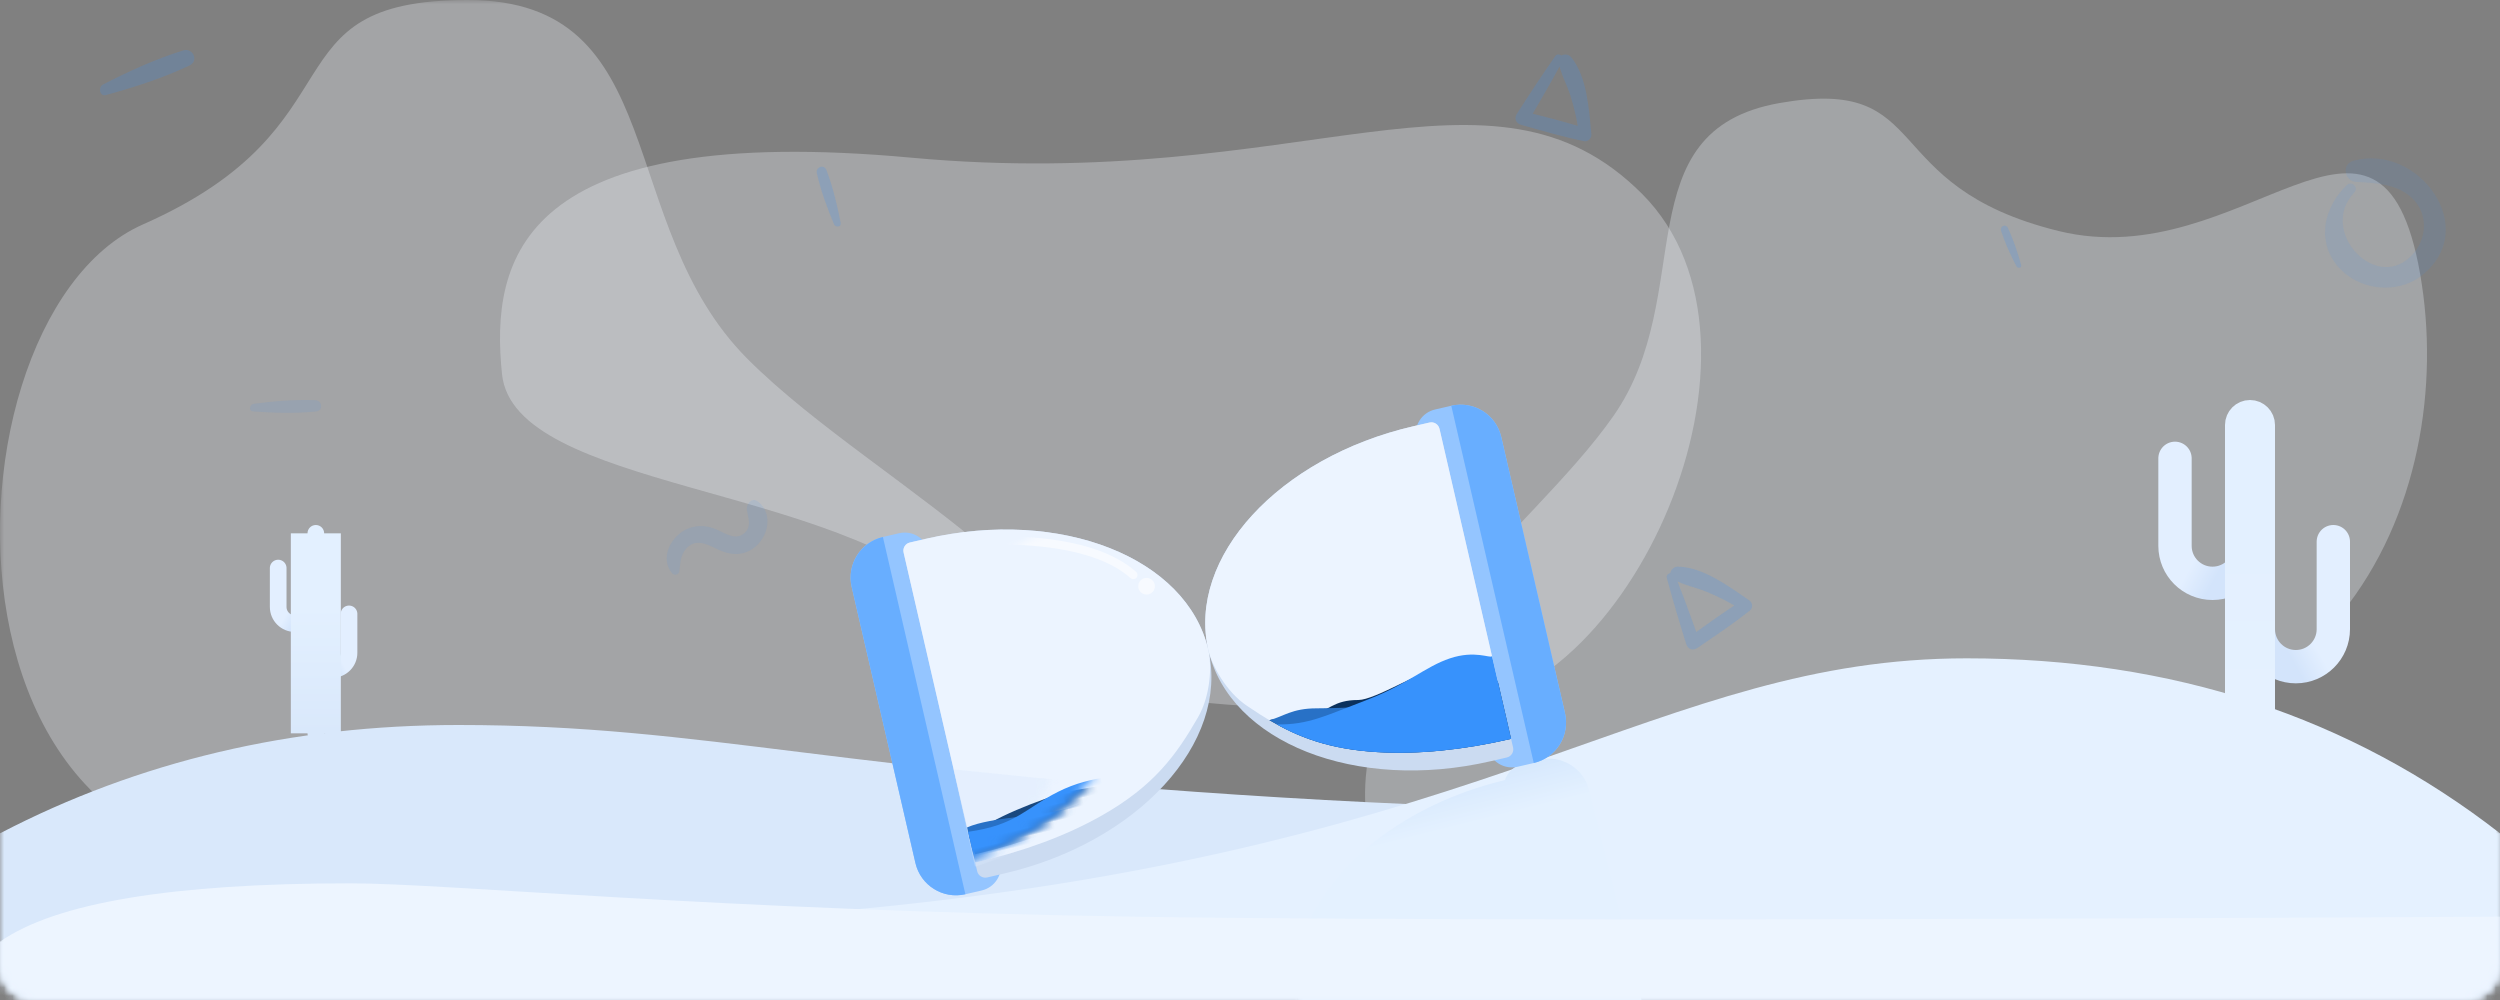 <svg xmlns="http://www.w3.org/2000/svg" xmlns:xlink="http://www.w3.org/1999/xlink" width="300" height="120" viewBox="0 0 300 120">
  <rect x="0" y="0" width="300" height="120" fill="#808080" stroke="none"/>
  <defs>
    <rect id="ils_timeout-a" width="300" height="120" x="0" y="0" rx="4"/>
    <linearGradient id="ils_timeout-c" x1="15.298%" x2="3.015%" y1="52.01%" y2="52.01%">
      <stop offset="0%" stop-color="#E4F1FF"/>
      <stop offset="100%" stop-color="#D6E8FD"/>
    </linearGradient>
    <path id="ils_timeout-d" d="M20.625,33 C22.555,33 25.986,32.044 28.188,30 C31.997,26.463 35.062,23 37.125,16 C38.5,11.333 39.188,6 39.188,-1.84741111e-12 C31.396,-1.84741111e-12 25.208,-1.84741111e-12 20.625,-1.84741111e-12 C14.083,-1.84741111e-12 7.542,-1.84741111e-12 1,-1.84741111e-12 C0.448,-1.84730966e-12 3.23229309e-13,0.448 3.23296945e-13,1 C3.23296945e-13,1.667 3.23296945e-13,2.333 3.23296945e-13,3 C3.23296945e-13,19.569 9.234,33 20.625,33 Z"/>
    <linearGradient id="ils_timeout-f" x1="94.82%" x2="73.863%" y1="54.89%" y2="32%">
      <stop offset="0%" stop-color="#D3E4FB"/>
      <stop offset="100%" stop-color="#E3EFFF"/>
    </linearGradient>
    <linearGradient id="ils_timeout-g" x1="50%" x2="50%" y1="100%" y2="36.436%">
      <stop offset="0%" stop-color="#D9E8FB"/>
      <stop offset="100%" stop-color="#E3F0FF"/>
    </linearGradient>
    <linearGradient id="ils_timeout-h" x1="94.82%" x2="73.863%" y1="54.89%" y2="32%">
      <stop offset="0%" stop-color="#D3E4FB"/>
      <stop offset="100%" stop-color="#E3EFFF"/>
    </linearGradient>
    <linearGradient id="ils_timeout-i" x1="50%" x2="50%" y1="100%" y2="36.436%">
      <stop offset="0%" stop-color="#E5F1FF"/>
      <stop offset="100%" stop-color="#E3F0FF"/>
    </linearGradient>
  </defs>
  <g fill="none" fill-rule="evenodd">
    <mask id="ils_timeout-b" fill="#fff">
      <use xlink:href="#ils_timeout-a"/>
    </mask>
    <g mask="url(#ils_timeout-b)">
      <g transform="translate(0 -1)">
        <path fill="#F0F7FF" d="M224.958,89.48 C272.006,72.728 292.917,110.421 292.917,89.48 C292.917,68.54 267.824,58.069 255.278,45.505 C242.732,32.941 248.223,12 229.14,12 C210.058,12 219.672,23.739 198.821,32.941 C177.969,42.143 157,18.282 157,45.505 C157,72.728 177.91,106.233 224.958,89.48 Z" opacity=".3" transform="scale(-1 1) rotate(10 0 -2517.286)"/>
        <path fill="#F4F9FF" fill-rule="nonzero" d="M50.75,100.617 C111.207,79.079 138.076,127.541 138.076,100.617 C138.076,73.694 105.833,60.232 89.711,44.078 C73.589,27.924 80.645,1 56.124,1 C31.604,1 43.957,16.092 17.164,27.924 C-9.63,39.755 -9.706,122.156 50.75,100.617 Z" opacity=".3"/>
        <path fill="#F4F9FE" fill-rule="nonzero" d="M154.754,82.077 C201.721,86.406 205.323,69.989 203.891,56.103 C202.459,42.218 163.454,42.91 149.25,28.71 C135.046,14.51 112.143,16.049 90.539,16.049 C68.935,16.049 48.912,59.566 67.094,77.748 C85.276,95.93 107.787,77.748 154.754,82.077 Z" opacity=".3" transform="rotate(180 132.066 51)"/>
        <g transform="translate(12 6)">
          <path fill="#3792FC" fill-rule="nonzero" d="M69.507,63.607 C69.638,62.752 69.613,61.941 70.087,61.185 C71.042,59.687 72.397,60.062 73.708,60.723 C75.043,61.398 76.304,61.797 77.752,61.173 C80.018,60.193 81.086,56.772 78.92,55.162 C78.221,54.637 77.528,55.499 77.621,56.161 C77.752,57.078 78.208,58.096 77.422,58.882 C76.367,59.937 75.131,59.051 74.076,58.576 C72.94,58.064 71.729,57.952 70.562,58.426 C68.545,59.244 67.079,61.978 68.683,63.826 C68.907,64.082 69.45,63.963 69.507,63.607 L69.507,63.607 Z" opacity=".1"/>
          <path fill="#3792FC" fill-rule="nonzero" d="M.715 6.405C4.094 5.485 7.581 4.356 10.743 2.856 11.903 2.307 11.153.683 9.97 1.055 6.692 2.075 3.405 3.567.359 5.145-.252 5.462-.051 6.614.715 6.405L.715 6.405zM190.348 72.291C190.543 72.922 191.143 73.125 191.689 72.751 193.832 71.293 195.968 69.867 198.002 68.253 198.392 67.942 198.306 67.318 197.924 67.053 195.547 65.424 192.343 63.016 189.327 63 188.563 62.992 188.025 64.076 188.805 64.52 190.021 65.221 191.478 65.471 192.78 66.009 194.276 66.632 195.765 67.365 197.09 68.308 197.121 67.871 197.153 67.435 197.176 66.998 194.908 68.394 192.772 69.96 190.621 71.519 191.042 71.605 191.471 71.691 191.891 71.776 190.972 69.173 190.029 66.593 189.008 64.029 188.782 63.491 187.862 63.787 188.018 64.356 188.735 67.022 189.522 69.656 190.348 72.291z" opacity=".2"/>
          <path fill="#3792FC" fill-rule="nonzero" d="M18.36 44.372C20.834 44.559 23.435 44.63 25.909 44.383 26.82 44.295 26.705 43.055 25.822 43.022 23.386 42.929 20.834 43.138 18.426 43.461 17.949 43.527 17.8 44.328 18.36 44.372L18.36 44.372zM269.618 17.206C266.934 19.782 265.919 23.791 268.474 26.892 270.88 29.811 275.552 30.42 278.556 28.1 285.826 22.487 278.246 12.148 270.409 14.287 268.955 14.682 269.319 16.756 270.751 16.831 273.039 16.96 275.498 17.045 277.327 18.66 279.294 20.381 279.337 23.3 277.722 25.288 273.446 30.538 266.026 22.808 270.516 18.104 271.093 17.516 270.217 16.639 269.618 17.206L269.618 17.206z" opacity=".1"/>
          <path fill="#3792FC" fill-rule="nonzero" d="M170.016,4.365 C170.738,7.047 171.53,9.698 172.361,12.349 C172.557,12.984 173.161,13.188 173.71,12.811 C175.867,11.345 178.016,9.91 180.063,8.286 C180.455,7.972 180.369,7.345 179.984,7.078 C177.592,5.439 174.369,3.016 171.334,3 C170.565,2.992 170.024,4.082 170.808,4.529 C172.032,5.235 173.498,5.486 174.808,6.027 C176.314,6.655 177.812,7.392 179.145,8.341 C179.177,7.902 179.208,7.463 179.231,7.023 C176.949,8.427 174.8,10.004 172.636,11.572 C173.059,11.659 173.491,11.745 173.914,11.831 C172.989,9.212 172.04,6.616 171.012,4.035 C170.793,3.494 169.867,3.792 170.016,4.365 L170.016,4.365 Z" opacity=".2" transform="rotate(50 175.159 8)"/>
          <path fill="#3792FC" fill-rule="nonzero" d="M227.369,26.156 C228.781,25.482 230.228,24.703 231.501,23.79 C231.968,23.454 231.508,22.8 231.016,23.059 C229.657,23.772 228.328,24.693 227.117,25.63 C226.868,25.817 227.048,26.309 227.369,26.156 L227.369,26.156 Z" opacity=".2" transform="rotate(-80 229.348 24.593)"/>
          <path fill="#3792FC" fill-rule="nonzero" d="M88.886,21.773 C88.479,19.644 87.947,17.429 87.17,15.401 C86.887,14.658 85.847,15.041 86.019,15.794 C86.494,17.87 87.261,19.97 88.091,21.926 C88.258,22.324 88.982,22.257 88.886,21.773 L88.886,21.773 Z" opacity=".2"/>
        </g>
      </g>
    </g>
    <path fill="#D9E8FB" d="M0,100 C16.667,91.333 35,87 55,87 C85,87 100.491,92.772 159,96 C183.903,97.374 230.903,98.707 300,100 L300,120 L0,120 L0,100 Z" mask="url(#ils_timeout-b)"/>
    <path fill="#E5F1FF" d="M0,100 C18,86 39.333,79 64,79 C101,79 119.894,101.578 196,109 C214.944,110.848 249.611,112.181 300,113 L300,120 L0,120 L0,100 Z" mask="url(#ils_timeout-b)" transform="matrix(-1 0 0 1 300 0)"/>
    <path fill="url(#ils_timeout-c)" d="M156.345,120.097 C167.736,120.097 176.97,133.529 176.97,150.097 L176.971,150.61 C177.787,151.138 178.333,152.052 178.344,153.097 L178.345,155.154 C178.345,157.893 176.141,160.122 173.402,160.153 L141.379,160.518 L137.844,160.558 C135.114,160.59 132.876,158.402 132.845,155.672 L132.844,153.581 C132.844,152.524 133.391,151.594 134.219,151.06 L134.219,150.615 L134.219,150.615 C134.219,138.609 139.856,127.978 147.295,123.034 C150.121,121.155 153.208,120.097 156.345,120.097 Z M173.345,80.097 C176.106,80.097 178.345,82.336 178.345,85.097 L178.345,87.097 C178.345,88.155 177.797,89.085 176.97,89.619 L176.97,90.097 C176.97,106.666 167.736,120.097 156.345,120.097 C152.977,120.097 149.798,118.923 146.991,116.842 C140.301,111.882 135.72,101.768 135.72,90.097 L135.72,90.097 L135.719,89.619 C134.892,89.085 134.345,88.155 134.345,87.097 L134.345,85.097 C134.345,82.336 136.583,80.097 139.345,80.097 L173.345,80.097 Z" mask="url(#ils_timeout-b)" transform="rotate(76 155.595 120.328)"/>
    <path fill="#EDF5FF" d="M0,110 C81.611,110.44 136.278,110.44 164,110 C214.985,109.191 246.25,106 258,106 C279.333,106 293.333,108.333 300,113 L300,120 L0,120 L0,110 Z" mask="url(#ils_timeout-b)" transform="matrix(-1 0 0 1 300 0)"/>
    <g mask="url(#ils_timeout-b)">
      <g transform="rotate(77 59.614 136.316)">
        <path fill="#94C5FF" d="M3,70 L41,70 C42.657,70 44,71.343 44,73 L44,75 C44,77.761 41.761,80 39,80 L5,80 C2.239,80 -7.95469687e-13,77.761 -7.95807864e-13,75 L-7.95807864e-13,73 C-7.9601077e-13,71.343 1.343,70 3,70 Z"/>
        <path fill="#68AEFF" d="M5,75 L39,75 C41.761,75 44,77.239 44,80 L44,80 L44,80 L-1.36424205e-12,80 C-1.36458023e-12,77.239 2.239,75 5,75 Z" transform="matrix(1 0 0 -1 0 155)"/>
        <path fill="#94C5FF" d="M5,-4.54747351e-12 L39,-4.54747351e-12 C41.761,-4.54798077e-12 44,2.239 44,5 L44,7 C44,8.657 42.657,10 41,10 L3,10 C1.343,10 -1.59141282e-12,8.657 -1.59161573e-12,7 L-1.59161573e-12,5 C-1.5919539e-12,2.239 2.239,-4.54696624e-12 5,-4.54747351e-12 Z"/>
        <path fill="#68AEFF" d="M5,-4.54747351e-12 L39,-4.54747351e-12 C41.761,-4.54798077e-12 44,2.239 44,5 L44,5 L44,5 L-1.59161573e-12,5 C-1.5919539e-12,2.239 2.239,-4.54696624e-12 5,-4.54747351e-12 Z"/>
        <path fill="#CBDBF1" d="M22,40 C33.391,40 42.625,53.431 42.625,70 L42.625,72 L42.625,72 C42.625,72.552 42.177,73 41.625,73 L2.375,73 C1.823,73 1.375,72.552 1.375,72 L1.375,70 L1.375,70 C1.375,53.431 10.609,40 22,40 Z M41.625,7 C42.177,7 42.625,7.448 42.625,8 L42.625,8 L42.625,10 C42.625,26.569 33.391,40 22,40 C10.609,40 1.375,26.569 1.375,10 L1.375,10 L1.375,8 C1.375,7.448 1.823,7 2.375,7 L2.375,7 Z"/>
        <path fill="#ECF4FF" d="M22,40 C23.93,40 27.361,39.044 29.562,37 C33.372,33.463 36.438,30 38.5,23 C39.875,18.333 40.562,13 40.562,7 C32.771,7 26.583,7 22,7 C15.458,7 8.917,7 2.375,7 C1.823,7 1.375,7.448 1.375,8 C1.375,8.667 1.375,9.333 1.375,10 C1.375,26.569 10.609,40 22,40 Z"/>
        <g transform="translate(1.375 40)">
          <mask id="ils_timeout-e" fill="#fff">
            <use xlink:href="#ils_timeout-d"/>
          </mask>
          <use fill="#ECF4FF" transform="matrix(1 0 0 -1 0 33)" xlink:href="#ils_timeout-d"/>
          <path fill="#D9E8FB" d="M24.597,17.444 C31.373,18.151 36.714,18.677 40.619,19.02 C42.765,19.208 44.987,19.394 47.291,19.577 C43.885,22.604 37.182,25.785 27.182,29.118 L24.597,17.444 Z" mask="url(#ils_timeout-e)" opacity=".6" transform="rotate(-77 35.944 23.281)"/>
          <path fill="#19487F" d="M33.891,32.985 C35.169,30.964 35.241,28.519 36.151,25.431 C37.526,20.764 38.213,15.431 38.213,9.431 C39.531,9.555 38.816,9.485 36.069,9.22 C34.329,12.26 33.611,18.587 33.365,21.817 C33.356,21.938 33.74,27.889 33.891,32.985 Z" mask="url(#ils_timeout-e)" transform="matrix(1 0 0 -1 0 42.206)"/>
          <path fill="#2871C6" d="M33.831,33 C35.11,30.978 36.215,28.579 37.125,25.49 C38.5,20.823 39.188,15.49 39.188,9.49 C37.134,9.49 35.691,9.49 34.858,9.49 C34.264,12.657 35.613,18.504 35.314,21.652 C35.014,24.8 33.965,29.147 33.831,33 Z" mask="url(#ils_timeout-e)" transform="matrix(1 0 0 -1 0 42.49)"/>
          <path fill="#3792FC" d="M33.831,33 C35.11,30.978 36.215,28.579 37.125,25.49 C38.5,20.823 39.188,15.49 39.188,9.49 C37.418,9.49 36.156,9.49 35.399,9.49 C35.913,15.356 34.189,16.78 33.14,21.127 C32.091,25.475 32.991,29.372 33.831,33 Z" mask="url(#ils_timeout-e)" transform="matrix(1 0 0 -1 0 42.49)"/>
          <path stroke="#F7FAFF" stroke-linecap="round" stroke-linejoin="round" d="M2.034,31.628 C1.139,27.51 1.539,22.813 3.234,17.537 C4.929,12.262 7.128,8.664 9.831,6.745" mask="url(#ils_timeout-e)"/>
          <circle cx="11.5" cy="5.5" r="1" fill="#F7FAFF" mask="url(#ils_timeout-e)"/>
        </g>
        <g transform="translate(29.456 7)">
          <path fill="#0B315D" d="M2.395,27.759 C5.153,24.861 7.413,21.537 9.044,16 C10.419,11.333 11.107,6 11.107,2.47975862e-10 C7.956,2.47975862e-10 5.671,2.47975862e-10 4.253,2.47975862e-10 C3.55,2.47975862e-10 1.044,1.133 0.792,6.168 C0.671,8.572 2.889,14.862 2.44,16.811 C1.765,19.734 2.884,20.45 3.039,23.107 C3.193,25.764 2.364,26.03 2.395,27.759 Z"/>
          <path fill="#2871C6" d="M2.395,27.759 C5.153,24.861 7.413,21.537 9.044,16 C10.419,11.333 11.107,6 11.107,3.99859701e-10 C7.956,3.99859701e-10 5.671,3.99859701e-10 4.253,3.99859701e-10 C3.55,3.99859701e-10 4.492,3.982 4.239,9.016 C3.969,14.404 2.522,20.9 2.289,21.908 C1.614,24.831 2.364,26.03 2.395,27.759 Z"/>
          <path fill="#3792FC" d="M3.093,27.004 C5.536,24.276 7.552,21.063 9.044,16 C10.419,11.333 11.107,6 11.107,-1.23812072e-12 C7.956,-1.23812072e-12 5.671,-1.23812072e-12 4.253,-1.23812072e-12 C3.099,-1.23812072e-12 1.99,-1.23812072e-12 0.929,-1.23812072e-12 C1.146,0.285 -0.257,1.82 0.042,4.968 C0.342,8.116 1.947,10.653 2.664,15.837 C3.382,21.021 4.013,23.332 3.093,27.004 Z"/>
        </g>
      </g>
    </g>
    <g mask="url(#ils_timeout-b)">
      <g transform="translate(33 63)">
        <path stroke="url(#ils_timeout-f)" stroke-linecap="round" stroke-linejoin="round" stroke-width="2" d="M8.217,16 C9.321,16 10.217,15.105 10.217,14 C10.217,12.895 9.321,12 8.217,12 C7.48,12 5.925,12 3.55,12" transform="rotate(90 6.883 14)"/>
        <path stroke="url(#ils_timeout-f)" stroke-linecap="round" stroke-linejoin="round" stroke-width="2" d="M3.717,10.5 C4.821,10.5 5.717,9.605 5.717,8.5 C5.717,7.395 4.821,6.5 3.717,6.5 C2.98,6.5 1.425,6.5 -0.95,6.5" transform="matrix(0 1 1 0 -6.117 6.117)"/>
        <path stroke="url(#ils_timeout-g)" stroke-width="4" d="M4.9,2 C4.348,2 3.9,1.552 3.9,1 L3.9,25 C3.9,24.448 4.348,24 4.9,24 C5.452,24 5.9,24.448 5.9,25 L5.9,1 C5.9,1.552 5.452,2 4.9,2 Z"/>
      </g>
    </g>
    <g stroke-width="4" mask="url(#ils_timeout-b)">
      <g transform="translate(261 48)">
        <path stroke="url(#ils_timeout-h)" stroke-linecap="round" stroke-linejoin="round" d="M17.5,29 C19.985,29 22,26.985 22,24.5 C22,22.015 19.985,20 17.5,20 C15.843,20 12.343,20 7,20" transform="rotate(90 14.5 24.5)"/>
        <path stroke="url(#ils_timeout-h)" stroke-linecap="round" stroke-linejoin="round" d="M7.5,19 C9.985,19 12,16.985 12,14.5 C12,12.015 9.985,10 7.5,10 C5.843,10 2.343,10 -3,10" transform="matrix(0 1 1 0 -10 10)"/>
        <path stroke="url(#ils_timeout-i)" d="M8,38 L10,38 L10,3 C10,2.448 9.552,2 9,2 C8.448,2 8,2.448 8,3 L8,38 Z"/>
      </g>
    </g>
  </g>
</svg>
